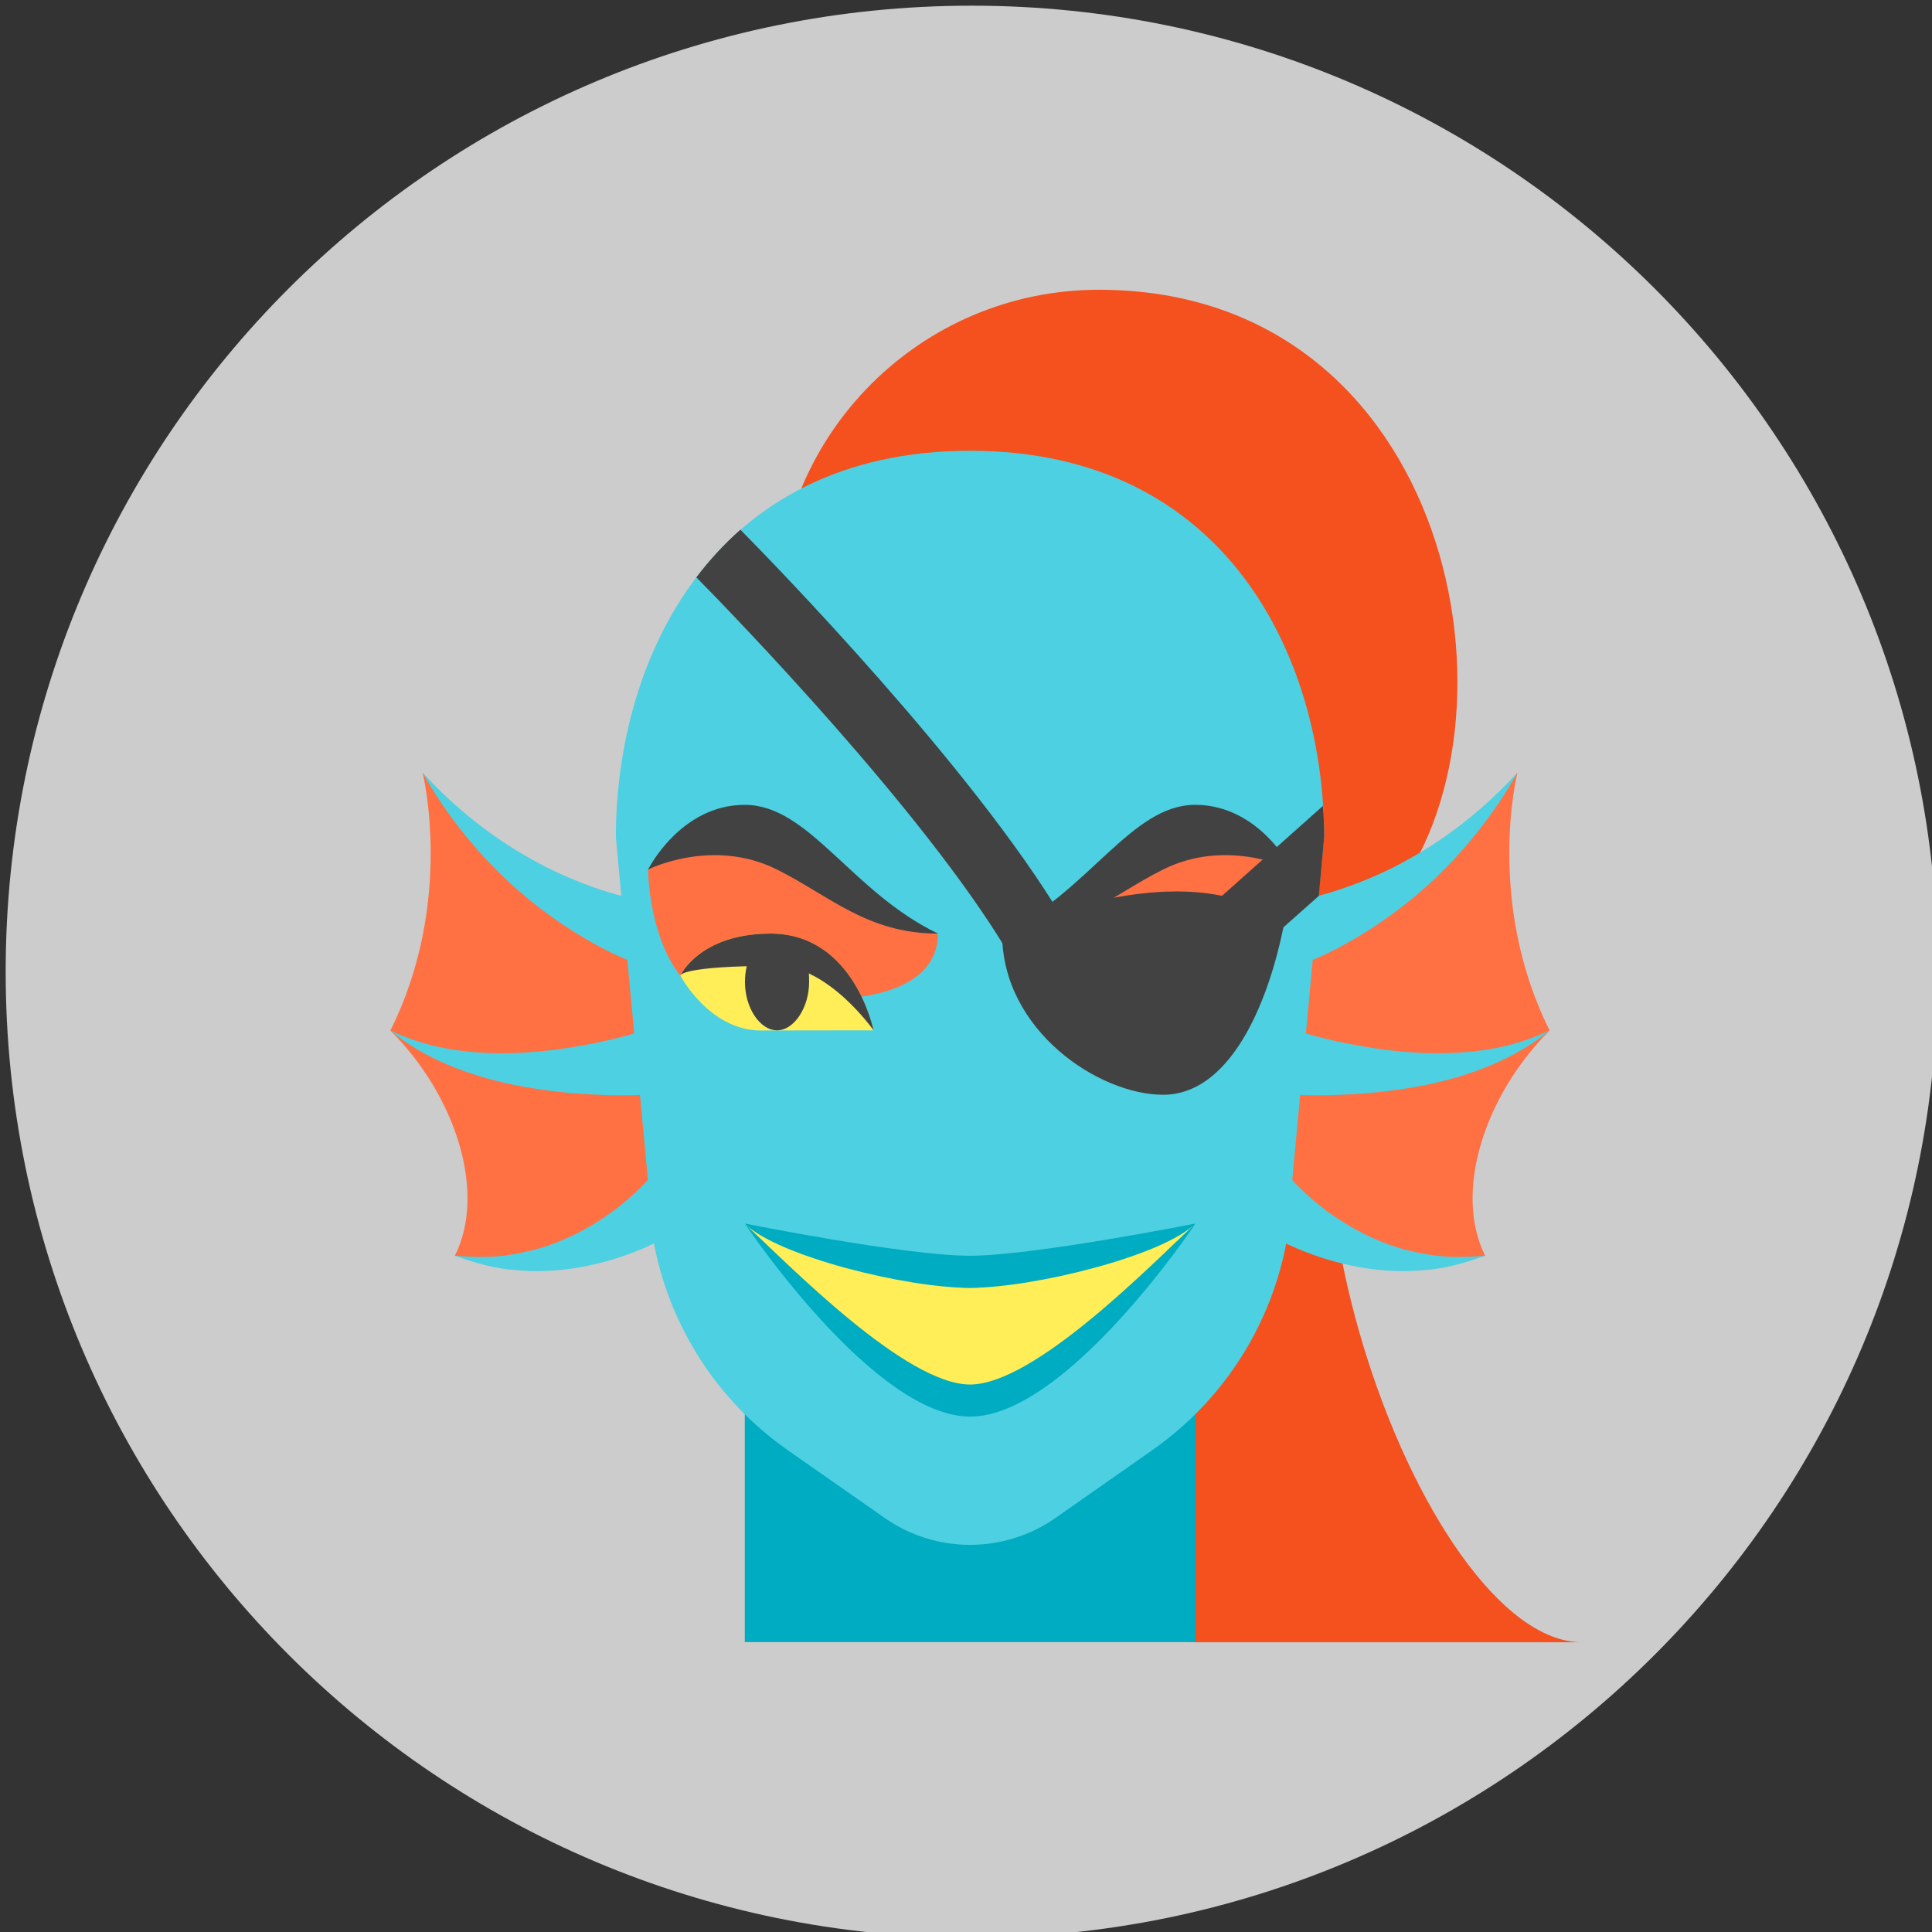 <?xml version="1.0" encoding="UTF-8"?>
<svg xmlns="http://www.w3.org/2000/svg" xmlns:xlink="http://www.w3.org/1999/xlink" viewBox="0 0 48 48" width="48px" height="48px">
<rect x="0" y="0" width="48" height="48" fill="#333333" stroke="none"/>
<g id="surface148319407">
<path style=" stroke:none;fill-rule:nonzero;fill:rgb(80%,80%,80%);fill-opacity:1;" d="M 24.141 48.141 C 10.883 48.141 0.141 37.395 0.141 24.141 C 0.141 10.883 10.883 0.141 24.141 0.141 C 37.395 0.141 48.141 10.883 48.141 24.141 C 48.141 37.395 37.395 48.141 24.141 48.141 Z M 24.141 48.141 "/>
<path style=" stroke:none;fill-rule:nonzero;fill:rgb(95.686%,31.765%,11.765%);fill-opacity:1;" d="M 34.5 22.398 C 30.434 27.332 35.301 40.801 39.301 40.801 L 29.699 40.801 C 25.281 40.801 19.301 19.617 19.301 15.199 C 19.301 10.781 22.883 7.199 27.301 7.199 C 36.102 7.199 38.125 18 34.5 22.398 Z M 34.5 22.398 "/>
<path style=" stroke:none;fill-rule:nonzero;fill:rgb(100%,43.922%,26.275%);fill-opacity:1;" d="M 37.699 19.199 C 37.699 19.199 36.898 22.398 38.5 25.602 C 36.898 27.199 36.102 29.602 36.898 31.199 C 36.898 31.199 34.227 31.941 30.898 29.199 L 32.352 23.199 C 32.352 23.199 35.301 22.398 37.699 19.199 Z M 37.699 19.199 "/>
<path style=" stroke:none;fill-rule:nonzero;fill:rgb(30.196%,81.569%,88.235%);fill-opacity:1;" d="M 31.93 22.418 C 32.383 22.371 32.961 22.219 33.469 22.035 C 33.988 21.852 34.508 21.625 35 21.344 C 35.992 20.797 36.902 20.066 37.699 19.199 C 37.121 20.223 36.371 21.176 35.469 21.996 C 35.02 22.406 34.523 22.777 34 23.113 C 33.461 23.449 32.949 23.738 32.27 23.98 Z M 31.93 22.418 "/>
<path style=" stroke:none;fill-rule:nonzero;fill:rgb(30.196%,81.569%,88.235%);fill-opacity:1;" d="M 32.258 25.613 C 32.711 25.766 33.254 25.891 33.766 25.98 C 34.289 26.074 34.816 26.137 35.348 26.16 C 36.41 26.199 37.5 26.086 38.5 25.598 C 37.645 26.312 36.535 26.727 35.418 26.957 C 34.855 27.07 34.281 27.141 33.707 27.18 C 33.125 27.215 32.566 27.23 31.941 27.184 Z M 32.258 25.613 "/>
<path style=" stroke:none;fill-rule:nonzero;fill:rgb(30.196%,81.569%,88.235%);fill-opacity:1;" d="M 31.867 29.035 C 32.094 29.34 32.465 29.695 32.82 29.977 C 33.188 30.266 33.594 30.516 34.023 30.719 C 34.453 30.926 34.918 31.074 35.402 31.152 C 35.891 31.254 36.391 31.238 36.898 31.199 C 36.422 31.367 35.918 31.52 35.391 31.555 C 34.863 31.605 34.32 31.582 33.789 31.484 C 33.254 31.391 32.727 31.23 32.219 31.016 C 31.703 30.789 31.242 30.551 30.734 30.164 Z M 31.867 29.035 "/>
<path style=" stroke:none;fill-rule:nonzero;fill:rgb(100%,43.922%,26.275%);fill-opacity:1;" d="M 10.5 19.199 C 10.5 19.199 11.301 22.398 9.699 25.602 C 11.301 27.199 12.102 29.602 11.301 31.199 C 11.301 31.199 14.312 31.75 17.301 29.199 L 15.848 23.199 C 15.848 23.199 12.898 22.398 10.5 19.199 Z M 10.5 19.199 "/>
<path style=" stroke:none;fill-rule:nonzero;fill:rgb(30.196%,81.569%,88.235%);fill-opacity:1;" d="M 15.93 23.98 C 15.25 23.738 14.738 23.449 14.199 23.113 C 13.676 22.777 13.184 22.406 12.734 21.996 C 11.828 21.176 11.078 20.223 10.5 19.199 C 11.297 20.066 12.211 20.797 13.199 21.344 C 13.691 21.625 14.211 21.852 14.73 22.039 C 15.242 22.219 15.816 22.371 16.27 22.418 Z M 15.93 23.98 "/>
<path style=" stroke:none;fill-rule:nonzero;fill:rgb(30.196%,81.569%,88.235%);fill-opacity:1;" d="M 16.258 27.184 C 15.633 27.23 15.078 27.215 14.492 27.18 C 13.918 27.141 13.348 27.07 12.781 26.957 C 11.664 26.727 10.555 26.316 9.699 25.602 C 10.703 26.086 11.793 26.199 12.852 26.16 C 13.383 26.137 13.914 26.074 14.434 25.98 C 14.945 25.891 15.488 25.766 15.945 25.617 Z M 16.258 27.184 "/>
<path style=" stroke:none;fill-rule:nonzero;fill:rgb(30.196%,81.569%,88.235%);fill-opacity:1;" d="M 17.465 30.164 C 16.957 30.551 16.496 30.785 15.98 31.016 C 15.473 31.23 14.945 31.391 14.41 31.484 C 13.879 31.582 13.336 31.605 12.809 31.555 C 12.281 31.52 11.777 31.367 11.301 31.199 C 11.809 31.238 12.312 31.254 12.797 31.152 C 13.281 31.07 13.746 30.926 14.176 30.719 C 14.609 30.516 15.012 30.266 15.379 29.977 C 15.734 29.695 16.105 29.34 16.336 29.035 Z M 17.465 30.164 "/>
<path style=" stroke:none;fill-rule:nonzero;fill:rgb(0%,67.451%,75.686%);fill-opacity:1;" d="M 24.102 34.398 L 18.504 34.398 L 18.504 40.797 L 29.703 40.797 L 29.703 34.398 Z M 24.102 34.398 "/>
<path style=" stroke:none;fill-rule:nonzero;fill:rgb(30.196%,81.569%,88.235%);fill-opacity:1;" d="M 24.102 11.199 C 17.699 11.199 15.301 16.383 15.301 20.801 L 16.102 29.363 C 16.102 32.02 17.395 34.508 19.574 36.031 L 21.977 37.711 C 23.25 38.605 24.949 38.605 26.227 37.711 L 28.625 36.031 C 30.805 34.508 32.102 32.02 32.102 29.359 L 32.898 20.801 C 32.898 16.383 30.5 11.199 24.102 11.199 Z M 24.102 11.199 "/>
<path style=" stroke:none;fill-rule:nonzero;fill:rgb(100%,43.922%,26.275%);fill-opacity:1;" d="M 16.102 21.602 C 16.102 21.602 16.102 23.199 16.898 24.238 C 17.699 25.602 20.898 24.801 20.898 24.801 C 20.898 24.801 23.301 24.801 23.301 23.199 C 20.898 22.398 20.102 20.801 18.5 20.801 C 16.898 20.801 16.102 21.602 16.102 21.602 Z M 16.102 21.602 "/>
<path style=" stroke:none;fill-rule:nonzero;fill:rgb(100%,93.333%,34.51%);fill-opacity:1;" d="M 21.703 25.598 C 21.703 25.598 21.223 23.195 19.145 23.195 C 17.383 23.195 16.902 24.238 16.902 24.238 C 16.902 24.238 17.625 25.602 18.902 25.602 C 20.184 25.602 20.102 25.598 21.703 25.598 Z M 21.703 25.598 "/>
<path style=" stroke:none;fill-rule:nonzero;fill:rgb(25.882%,25.882%,25.882%);fill-opacity:1;" d="M 18.508 24.398 C 18.508 25.035 18.879 25.598 19.305 25.598 C 19.727 25.598 20.102 25.035 20.102 24.398 C 20.102 24.238 20.102 23.996 19.992 23.836 C 19.781 23.516 19.516 23.277 19.145 23.195 C 18.773 23.355 18.508 23.836 18.508 24.398 Z M 18.508 24.398 "/>
<path style=" stroke:none;fill-rule:nonzero;fill:rgb(25.882%,25.882%,25.882%);fill-opacity:1;" d="M 21.703 25.598 C 21.703 25.598 21.223 23.195 19.145 23.195 C 17.383 23.195 16.902 24.238 16.902 24.238 C 16.902 24.238 16.902 23.996 19.305 23.996 C 20.582 23.996 21.703 25.598 21.703 25.598 Z M 21.703 25.598 "/>
<path style=" stroke:none;fill-rule:nonzero;fill:rgb(25.882%,25.882%,25.882%);fill-opacity:1;" d="M 23.305 23.195 C 21.145 22.156 20.102 19.996 18.504 19.996 C 16.902 19.996 16.102 21.602 16.102 21.602 C 16.102 21.602 17.699 20.801 19.301 21.602 C 20.59 22.242 21.543 23.195 23.305 23.195 Z M 23.305 23.195 "/>
<path style=" stroke:none;fill-rule:nonzero;fill:rgb(100%,43.922%,26.275%);fill-opacity:1;" d="M 32.102 21.602 C 32.102 21.602 32.102 23.199 31.301 24.238 C 30.5 25.602 27.301 24.801 27.301 24.801 C 27.301 24.801 24.898 24.801 24.898 23.199 C 27.301 22.398 28.102 20.801 29.699 20.801 C 31.301 20.801 32.102 21.602 32.102 21.602 Z M 32.102 21.602 "/>
<path style=" stroke:none;fill-rule:nonzero;fill:rgb(100%,93.333%,34.51%);fill-opacity:1;" d="M 29.297 25.602 C 30.578 25.602 31.297 24.238 31.297 24.238 C 31.297 24.238 30.816 23.195 29.059 23.195 C 26.977 23.195 26.496 25.598 26.496 25.598 C 28.098 25.598 28.016 25.602 29.297 25.602 Z M 29.297 25.602 "/>
<path style=" stroke:none;fill-rule:nonzero;fill:rgb(25.882%,25.882%,25.882%);fill-opacity:1;" d="M 29.055 23.195 C 28.684 23.277 28.418 23.516 28.207 23.836 C 28.102 23.996 28.102 24.238 28.102 24.398 C 28.102 25.035 28.473 25.598 28.898 25.598 C 29.32 25.598 29.695 25.035 29.695 24.398 C 29.695 23.836 29.43 23.355 29.055 23.195 Z M 29.055 23.195 "/>
<path style=" stroke:none;fill-rule:nonzero;fill:rgb(25.882%,25.882%,25.882%);fill-opacity:1;" d="M 28.898 23.996 C 31.297 23.996 31.297 24.238 31.297 24.238 C 31.297 24.238 30.816 23.195 29.059 23.195 C 26.977 23.195 26.496 25.598 26.496 25.598 C 26.496 25.598 27.617 23.996 28.898 23.996 Z M 28.898 23.996 "/>
<path style=" stroke:none;fill-rule:nonzero;fill:rgb(25.882%,25.882%,25.882%);fill-opacity:1;" d="M 28.898 21.602 C 30.5 20.801 32.102 21.602 32.102 21.602 C 32.102 21.602 31.297 19.996 29.695 19.996 C 28.098 19.996 27.059 22.156 24.898 23.195 C 26.656 23.195 27.613 22.242 28.898 21.602 Z M 28.898 21.602 "/>
<path style=" stroke:none;fill-rule:nonzero;fill:rgb(100%,93.333%,34.51%);fill-opacity:1;" d="M 24.102 32 C 22.496 32.004 18.504 30.398 18.504 30.398 C 18.504 30.398 21.699 34.398 24.102 34.797 C 26.5 34.398 29.703 30.398 29.703 30.398 C 29.703 30.398 25.695 31.996 24.102 32 Z M 24.102 32 "/>
<path style=" stroke:none;fill-rule:nonzero;fill:rgb(0%,67.451%,75.686%);fill-opacity:1;" d="M 18.5 30.398 C 18.504 30.402 18.512 30.41 18.516 30.414 C 18.516 30.414 18.512 30.41 18.512 30.41 C 18.508 30.406 18.504 30.402 18.5 30.398 Z M 18.5 30.398 "/>
<path style=" stroke:none;fill-rule:nonzero;fill:rgb(0%,67.451%,75.686%);fill-opacity:1;" d="M 24.102 31.199 C 22.492 31.199 18.504 30.398 18.504 30.398 C 18.504 30.398 18.512 30.406 18.512 30.41 C 19.332 31.207 22.508 32 24.105 31.996 C 25.699 31.992 28.898 31.199 29.699 30.398 C 28.578 31.449 25.699 34.395 24.102 34.398 C 22.508 34.398 19.645 31.473 18.516 30.414 C 18.641 30.602 21.754 35.195 24.102 35.195 C 26.504 35.195 29.703 30.398 29.703 30.398 C 29.703 30.398 25.695 31.195 24.102 31.199 Z M 24.102 31.199 "/>
<path style=" stroke:none;fill-rule:nonzero;fill:rgb(25.882%,25.882%,25.882%);fill-opacity:1;" d="M 24.898 23.199 C 24.898 23.199 29.324 21.035 31.91 22.918 C 31.488 25.082 30.5 27.199 28.898 27.199 C 27.301 27.199 24.898 25.602 24.898 23.199 Z M 24.898 23.199 "/>
<path style=" stroke:none;fill-rule:nonzero;fill:rgb(25.882%,25.882%,25.882%);fill-opacity:1;" d="M 26.387 22.793 L 25.012 23.609 C 22.926 20.137 18.262 15.32 17.301 14.344 C 17.621 13.922 17.988 13.52 18.395 13.16 C 19.254 14.031 24.133 19.039 26.387 22.793 Z M 26.387 22.793 "/>
<path style=" stroke:none;fill-rule:nonzero;fill:rgb(25.882%,25.882%,25.882%);fill-opacity:1;" d="M 32.898 20.801 L 32.766 22.258 L 31.027 23.801 L 29.973 22.602 L 32.867 20.023 C 32.891 20.281 32.898 20.543 32.898 20.801 Z M 32.898 20.801 "/>
</g>
</svg>
